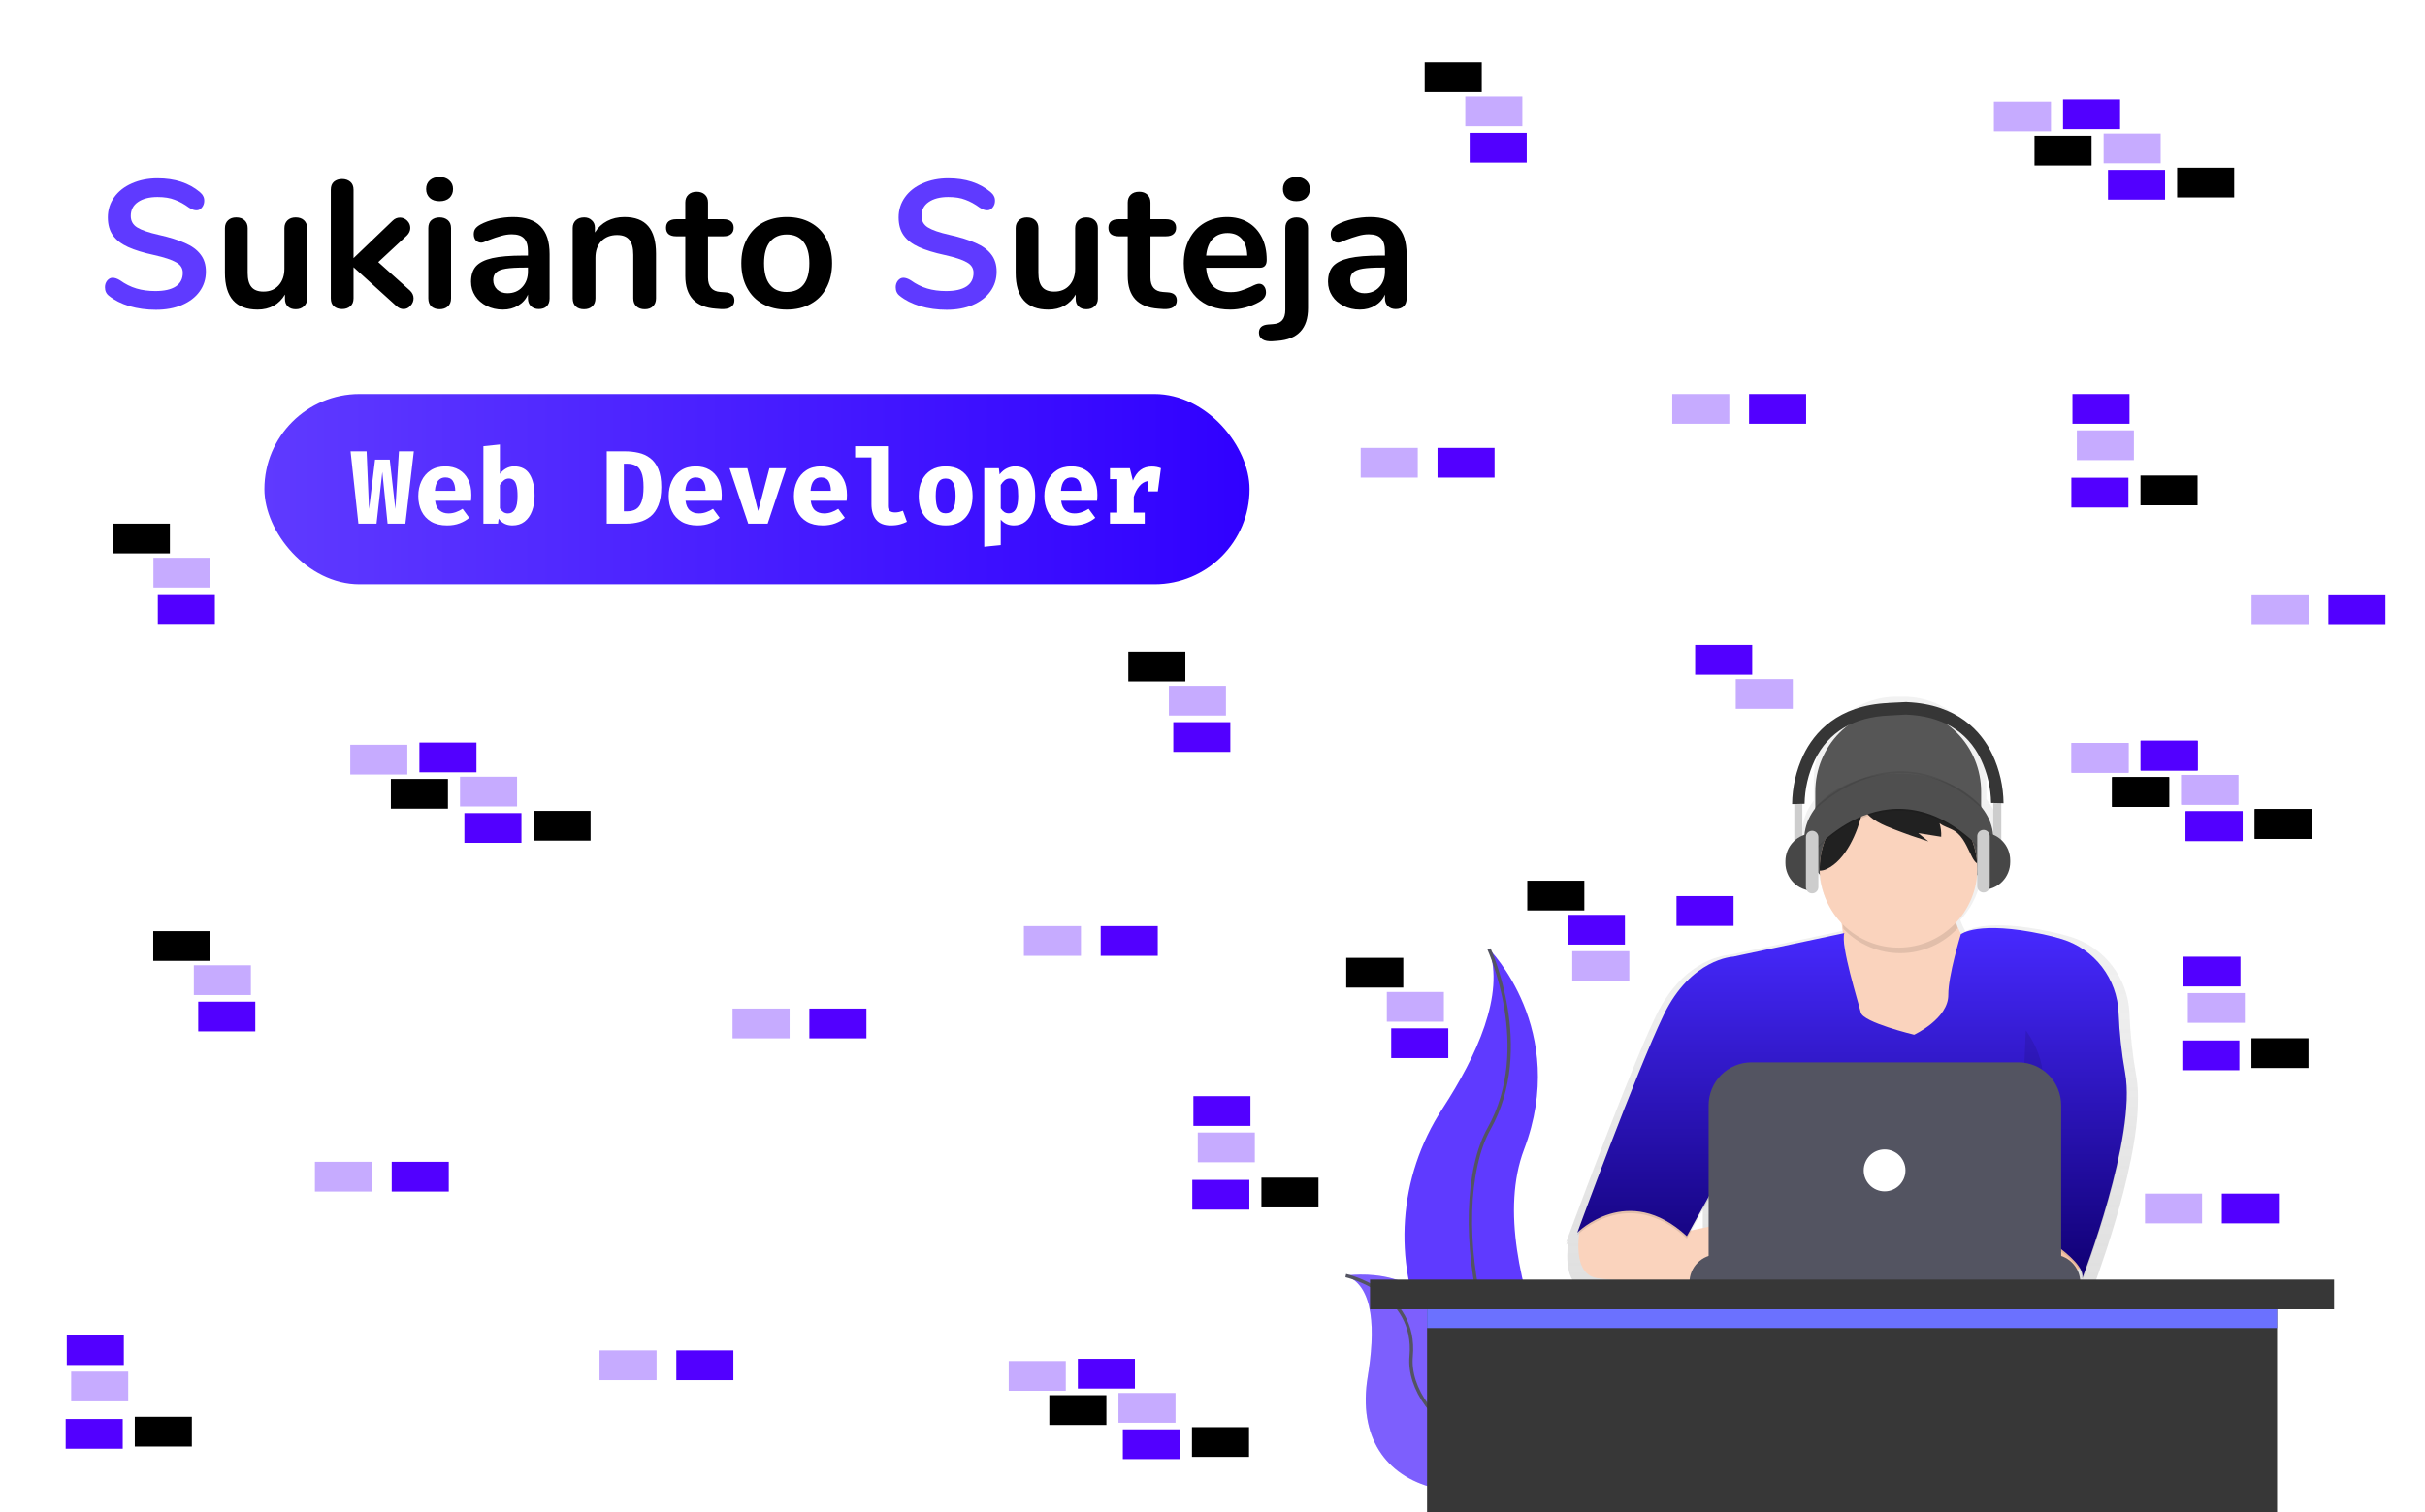 <svg width="1440" height="898" viewBox="0 0 1440 898" fill="none" xmlns="http://www.w3.org/2000/svg">
<rect width="1440" height="898" fill="#FFFFFF"/>
<path d="M92.56 183.972C87.016 183.972 81.76 183.252 76.792 181.812C71.896 180.3 67.9 178.284 64.804 175.764C63.148 174.54 62.32 172.812 62.32 170.58C62.32 169.068 62.752 167.772 63.616 166.692C64.552 165.54 65.632 164.964 66.856 164.964C68.152 164.964 69.628 165.468 71.284 166.476C74.38 168.708 77.62 170.328 81.004 171.336C84.388 172.344 88.132 172.848 92.236 172.848C97.492 172.848 101.524 171.948 104.332 170.148C107.14 168.276 108.544 165.576 108.544 162.048C108.544 159.312 107.212 157.224 104.548 155.784C101.956 154.272 97.6 152.832 91.48 151.464C85.144 150.096 79.996 148.512 76.036 146.712C72.076 144.912 69.088 142.608 67.072 139.8C65.056 136.992 64.048 133.428 64.048 129.108C64.048 124.644 65.308 120.648 67.828 117.12C70.348 113.592 73.84 110.856 78.304 108.912C82.84 106.896 87.916 105.888 93.532 105.888C103.828 105.888 112.216 108.624 118.696 114.096C119.632 114.888 120.28 115.68 120.64 116.472C121.072 117.192 121.288 118.128 121.288 119.28C121.288 120.792 120.82 122.124 119.884 123.276C119.02 124.356 117.976 124.896 116.752 124.896C116.032 124.896 115.348 124.788 114.7 124.572C114.124 124.356 113.332 123.96 112.324 123.384C109.372 121.224 106.492 119.64 103.684 118.632C100.948 117.552 97.564 117.012 93.532 117.012C88.636 117.012 84.748 118.02 81.868 120.036C79.06 121.98 77.656 124.716 77.656 128.244C77.656 131.196 78.916 133.464 81.436 135.048C83.956 136.632 88.24 138.108 94.288 139.476C100.696 140.916 105.88 142.536 109.84 144.336C113.872 146.064 116.932 148.296 119.02 151.032C121.18 153.768 122.26 157.188 122.26 161.292C122.26 165.756 121 169.716 118.48 173.172C116.032 176.556 112.54 179.22 108.004 181.164C103.54 183.036 98.392 183.972 92.56 183.972ZM562.107 183.972C556.563 183.972 551.307 183.252 546.339 181.812C541.443 180.3 537.447 178.284 534.351 175.764C532.695 174.54 531.867 172.812 531.867 170.58C531.867 169.068 532.299 167.772 533.163 166.692C534.099 165.54 535.179 164.964 536.403 164.964C537.699 164.964 539.175 165.468 540.831 166.476C543.927 168.708 547.167 170.328 550.551 171.336C553.935 172.344 557.679 172.848 561.783 172.848C567.039 172.848 571.071 171.948 573.879 170.148C576.687 168.276 578.091 165.576 578.091 162.048C578.091 159.312 576.759 157.224 574.095 155.784C571.503 154.272 567.147 152.832 561.027 151.464C554.691 150.096 549.543 148.512 545.583 146.712C541.623 144.912 538.635 142.608 536.619 139.8C534.603 136.992 533.595 133.428 533.595 129.108C533.595 124.644 534.855 120.648 537.375 117.12C539.895 113.592 543.387 110.856 547.851 108.912C552.387 106.896 557.463 105.888 563.079 105.888C573.375 105.888 581.763 108.624 588.243 114.096C589.179 114.888 589.827 115.68 590.187 116.472C590.619 117.192 590.835 118.128 590.835 119.28C590.835 120.792 590.367 122.124 589.431 123.276C588.567 124.356 587.523 124.896 586.299 124.896C585.579 124.896 584.895 124.788 584.247 124.572C583.671 124.356 582.879 123.96 581.871 123.384C578.919 121.224 576.039 119.64 573.231 118.632C570.495 117.552 567.111 117.012 563.079 117.012C558.183 117.012 554.295 118.02 551.415 120.036C548.607 121.98 547.203 124.716 547.203 128.244C547.203 131.196 548.463 133.464 550.983 135.048C553.503 136.632 557.787 138.108 563.835 139.476C570.243 140.916 575.427 142.536 579.387 144.336C583.419 146.064 586.479 148.296 588.567 151.032C590.727 153.768 591.807 157.188 591.807 161.292C591.807 165.756 590.547 169.716 588.027 173.172C585.579 176.556 582.087 179.22 577.551 181.164C573.087 183.036 567.939 183.972 562.107 183.972Z" fill="#5F3AFF"/>
<path d="M175.579 129.108C177.667 129.108 179.323 129.684 180.547 130.836C181.771 131.988 182.383 133.536 182.383 135.48V177.384C182.383 179.256 181.735 180.768 180.439 181.92C179.215 183.072 177.595 183.648 175.579 183.648C173.635 183.648 172.087 183.108 170.935 182.028C169.783 180.948 169.207 179.472 169.207 177.6V174.9C167.551 177.78 165.319 180.012 162.511 181.596C159.703 183.108 156.535 183.864 153.007 183.864C140.047 183.864 133.567 176.592 133.567 162.048V135.48C133.567 133.536 134.179 131.988 135.403 130.836C136.627 129.684 138.247 129.108 140.263 129.108C142.351 129.108 144.007 129.684 145.231 130.836C146.455 131.988 147.067 133.536 147.067 135.48V162.156C147.067 165.9 147.823 168.672 149.335 170.472C150.847 172.272 153.223 173.172 156.463 173.172C160.207 173.172 163.195 171.948 165.427 169.5C167.731 166.98 168.883 163.668 168.883 159.564V135.48C168.883 133.536 169.495 131.988 170.719 130.836C171.943 129.684 173.563 129.108 175.579 129.108ZM243.414 172.524C244.854 173.892 245.574 175.44 245.574 177.168C245.574 178.824 244.962 180.3 243.738 181.596C242.586 182.892 241.218 183.54 239.634 183.54C238.05 183.54 236.574 182.892 235.206 181.596L209.934 158.7V177.168C209.934 179.256 209.286 180.84 207.99 181.92C206.694 183 205.074 183.54 203.13 183.54C201.186 183.54 199.566 183 198.27 181.92C197.046 180.84 196.434 179.256 196.434 177.168V112.692C196.434 110.604 197.046 109.02 198.27 107.94C199.566 106.86 201.186 106.32 203.13 106.32C205.074 106.32 206.694 106.86 207.99 107.94C209.286 109.02 209.934 110.604 209.934 112.692V153.3L233.046 131.16C234.342 129.864 235.818 129.216 237.474 129.216C239.13 129.216 240.57 129.828 241.794 131.052C243.018 132.276 243.63 133.716 243.63 135.372C243.63 137.028 242.946 138.54 241.578 139.908L224.622 155.676L243.414 172.524ZM261.032 183.648C259.088 183.648 257.468 183.108 256.172 182.028C254.948 180.876 254.336 179.256 254.336 177.168V135.48C254.336 133.392 254.948 131.808 256.172 130.728C257.468 129.648 259.088 129.108 261.032 129.108C262.976 129.108 264.596 129.648 265.892 130.728C267.188 131.808 267.836 133.392 267.836 135.48V177.168C267.836 179.256 267.188 180.876 265.892 182.028C264.596 183.108 262.976 183.648 261.032 183.648ZM261.032 119.496C258.584 119.496 256.64 118.848 255.2 117.552C253.76 116.184 253.04 114.42 253.04 112.26C253.04 110.1 253.76 108.372 255.2 107.076C256.64 105.78 258.584 105.132 261.032 105.132C263.408 105.132 265.316 105.78 266.756 107.076C268.268 108.372 269.024 110.1 269.024 112.26C269.024 114.42 268.304 116.184 266.864 117.552C265.424 118.848 263.48 119.496 261.032 119.496ZM304.654 128.892C311.998 128.892 317.434 130.728 320.962 134.4C324.562 138 326.362 143.508 326.362 150.924V177.276C326.362 179.22 325.786 180.768 324.634 181.92C323.482 183 321.898 183.54 319.882 183.54C318.01 183.54 316.462 182.964 315.238 181.812C314.086 180.66 313.51 179.148 313.51 177.276V174.9C312.286 177.708 310.342 179.904 307.678 181.488C305.086 183.072 302.062 183.864 298.606 183.864C295.078 183.864 291.874 183.144 288.994 181.704C286.114 180.264 283.846 178.284 282.19 175.764C280.534 173.244 279.706 170.436 279.706 167.34C279.706 163.452 280.678 160.392 282.622 158.16C284.638 155.928 287.878 154.308 292.342 153.3C296.806 152.292 302.962 151.788 310.81 151.788H313.51V149.304C313.51 145.776 312.754 143.22 311.242 141.636C309.73 139.98 307.282 139.152 303.898 139.152C301.81 139.152 299.686 139.476 297.526 140.124C295.366 140.7 292.81 141.564 289.858 142.716C287.986 143.652 286.618 144.12 285.754 144.12C284.458 144.12 283.378 143.652 282.514 142.716C281.722 141.78 281.326 140.556 281.326 139.044C281.326 137.82 281.614 136.776 282.19 135.912C282.838 134.976 283.882 134.112 285.322 133.32C287.842 131.952 290.83 130.872 294.286 130.08C297.814 129.288 301.27 128.892 304.654 128.892ZM301.306 174.144C304.906 174.144 307.822 172.956 310.054 170.58C312.358 168.132 313.51 165 313.51 161.184V158.916H311.566C306.742 158.916 302.998 159.132 300.334 159.564C297.67 159.996 295.762 160.752 294.61 161.832C293.458 162.912 292.882 164.388 292.882 166.26C292.882 168.564 293.674 170.472 295.258 171.984C296.914 173.424 298.93 174.144 301.306 174.144ZM370.755 128.892C377.091 128.892 381.807 130.692 384.903 134.292C387.999 137.892 389.547 143.328 389.547 150.6V177.168C389.547 179.184 388.935 180.768 387.711 181.92C386.559 183.072 384.939 183.648 382.851 183.648C380.763 183.648 379.107 183.072 377.883 181.92C376.659 180.768 376.047 179.184 376.047 177.168V151.356C376.047 147.252 375.255 144.264 373.671 142.392C372.159 140.52 369.747 139.584 366.435 139.584C362.547 139.584 359.415 140.808 357.039 143.256C354.735 145.704 353.583 148.98 353.583 153.084V177.168C353.583 179.184 352.971 180.768 351.747 181.92C350.523 183.072 348.867 183.648 346.779 183.648C344.691 183.648 343.035 183.072 341.811 181.92C340.659 180.768 340.083 179.184 340.083 177.168V135.372C340.083 133.5 340.695 131.988 341.919 130.836C343.143 129.684 344.799 129.108 346.887 129.108C348.759 129.108 350.271 129.684 351.423 130.836C352.647 131.916 353.259 133.356 353.259 135.156V138.072C355.059 135.12 357.471 132.852 360.495 131.268C363.519 129.684 366.939 128.892 370.755 128.892ZM430.69 173.604C434.29 173.82 436.09 175.44 436.09 178.464C436.09 180.192 435.37 181.524 433.93 182.46C432.562 183.324 430.582 183.684 427.99 183.54L425.074 183.324C412.978 182.46 406.93 175.98 406.93 163.884V140.34H401.53C399.586 140.34 398.074 139.908 396.994 139.044C395.986 138.18 395.482 136.92 395.482 135.264C395.482 133.608 395.986 132.348 396.994 131.484C398.074 130.62 399.586 130.188 401.53 130.188H406.93V120.252C406.93 118.308 407.542 116.76 408.766 115.608C409.99 114.456 411.646 113.88 413.734 113.88C415.75 113.88 417.37 114.456 418.594 115.608C419.818 116.76 420.43 118.308 420.43 120.252V130.188H429.61C431.554 130.188 433.03 130.62 434.038 131.484C435.118 132.348 435.658 133.608 435.658 135.264C435.658 136.92 435.118 138.18 434.038 139.044C433.03 139.908 431.554 140.34 429.61 140.34H420.43V164.856C420.43 170.184 422.878 173.028 427.774 173.388L430.69 173.604ZM467.209 183.864C461.809 183.864 457.057 182.748 452.953 180.516C448.921 178.284 445.789 175.08 443.557 170.904C441.325 166.728 440.209 161.868 440.209 156.324C440.209 150.78 441.325 145.956 443.557 141.852C445.789 137.676 448.921 134.472 452.953 132.24C457.057 130.008 461.809 128.892 467.209 128.892C472.609 128.892 477.325 130.008 481.357 132.24C485.461 134.472 488.593 137.676 490.753 141.852C492.985 145.956 494.101 150.78 494.101 156.324C494.101 161.868 492.985 166.728 490.753 170.904C488.593 175.08 485.461 178.284 481.357 180.516C477.325 182.748 472.609 183.864 467.209 183.864ZM467.101 173.388C471.493 173.388 474.841 171.948 477.145 169.068C479.449 166.188 480.601 161.94 480.601 156.324C480.601 150.78 479.449 146.568 477.145 143.688C474.841 140.736 471.529 139.26 467.209 139.26C462.889 139.26 459.541 140.736 457.165 143.688C454.861 146.568 453.709 150.78 453.709 156.324C453.709 161.94 454.861 166.188 457.165 169.068C459.469 171.948 462.781 173.388 467.101 173.388ZM645.126 129.108C647.214 129.108 648.87 129.684 650.094 130.836C651.318 131.988 651.93 133.536 651.93 135.48V177.384C651.93 179.256 651.282 180.768 649.986 181.92C648.762 183.072 647.142 183.648 645.126 183.648C643.182 183.648 641.634 183.108 640.482 182.028C639.33 180.948 638.754 179.472 638.754 177.6V174.9C637.098 177.78 634.866 180.012 632.058 181.596C629.25 183.108 626.082 183.864 622.554 183.864C609.594 183.864 603.114 176.592 603.114 162.048V135.48C603.114 133.536 603.726 131.988 604.95 130.836C606.174 129.684 607.794 129.108 609.81 129.108C611.898 129.108 613.554 129.684 614.778 130.836C616.002 131.988 616.614 133.536 616.614 135.48V162.156C616.614 165.9 617.37 168.672 618.882 170.472C620.394 172.272 622.77 173.172 626.01 173.172C629.754 173.172 632.742 171.948 634.974 169.5C637.278 166.98 638.43 163.668 638.43 159.564V135.48C638.43 133.536 639.042 131.988 640.266 130.836C641.49 129.684 643.11 129.108 645.126 129.108ZM693.413 173.604C697.013 173.82 698.813 175.44 698.813 178.464C698.813 180.192 698.093 181.524 696.653 182.46C695.285 183.324 693.305 183.684 690.713 183.54L687.797 183.324C675.701 182.46 669.653 175.98 669.653 163.884V140.34H664.253C662.309 140.34 660.797 139.908 659.717 139.044C658.709 138.18 658.205 136.92 658.205 135.264C658.205 133.608 658.709 132.348 659.717 131.484C660.797 130.62 662.309 130.188 664.253 130.188H669.653V120.252C669.653 118.308 670.265 116.76 671.489 115.608C672.713 114.456 674.369 113.88 676.457 113.88C678.473 113.88 680.093 114.456 681.317 115.608C682.541 116.76 683.153 118.308 683.153 120.252V130.188H692.333C694.277 130.188 695.753 130.62 696.761 131.484C697.841 132.348 698.381 133.608 698.381 135.264C698.381 136.92 697.841 138.18 696.761 139.044C695.753 139.908 694.277 140.34 692.333 140.34H683.153V164.856C683.153 170.184 685.601 173.028 690.497 173.388L693.413 173.604ZM747.644 168.528C748.868 168.528 749.84 168.996 750.56 169.932C751.352 170.868 751.748 172.128 751.748 173.712C751.748 175.944 750.416 177.816 747.752 179.328C745.304 180.696 742.532 181.812 739.436 182.676C736.34 183.468 733.388 183.864 730.58 183.864C722.084 183.864 715.352 181.416 710.384 176.52C705.416 171.624 702.932 164.928 702.932 156.432C702.932 151.032 704.012 146.244 706.172 142.068C708.332 137.892 711.356 134.652 715.244 132.348C719.204 130.044 723.668 128.892 728.636 128.892C733.388 128.892 737.528 129.936 741.056 132.024C744.584 134.112 747.32 137.064 749.264 140.88C751.208 144.696 752.18 149.196 752.18 154.38C752.18 157.476 750.812 159.024 748.076 159.024H716.216C716.648 163.992 718.052 167.664 720.428 170.04C722.804 172.344 726.26 173.496 730.796 173.496C733.1 173.496 735.116 173.208 736.844 172.632C738.644 172.056 740.66 171.264 742.892 170.256C745.052 169.104 746.636 168.528 747.644 168.528ZM728.96 138.396C725.288 138.396 722.336 139.548 720.104 141.852C717.944 144.156 716.648 147.468 716.216 151.788H740.624C740.48 147.396 739.4 144.084 737.384 141.852C735.368 139.548 732.56 138.396 728.96 138.396ZM755.663 202.656C753.071 202.8 751.091 202.44 749.723 201.576C748.283 200.712 747.563 199.38 747.563 197.58C747.563 194.628 749.363 193.008 752.963 192.72L755.879 192.504C758.327 192.36 760.163 191.604 761.387 190.236C762.611 188.868 763.223 186.78 763.223 183.972V135.48C763.223 133.392 763.835 131.808 765.059 130.728C766.355 129.648 767.975 129.108 769.919 129.108C771.863 129.108 773.483 129.648 774.779 130.728C776.075 131.808 776.723 133.392 776.723 135.48V183C776.723 195.096 770.675 201.576 758.579 202.44L755.663 202.656ZM769.811 119.496C767.363 119.496 765.419 118.848 763.979 117.552C762.539 116.184 761.819 114.42 761.819 112.26C761.819 110.1 762.539 108.372 763.979 107.076C765.419 105.78 767.363 105.132 769.811 105.132C772.187 105.132 774.095 105.78 775.535 107.076C777.047 108.372 777.803 110.1 777.803 112.26C777.803 114.42 777.083 116.184 775.643 117.552C774.203 118.848 772.259 119.496 769.811 119.496ZM813.541 128.892C820.885 128.892 826.321 130.728 829.849 134.4C833.449 138 835.249 143.508 835.249 150.924V177.276C835.249 179.22 834.673 180.768 833.521 181.92C832.369 183 830.785 183.54 828.769 183.54C826.897 183.54 825.349 182.964 824.125 181.812C822.973 180.66 822.397 179.148 822.397 177.276V174.9C821.173 177.708 819.229 179.904 816.565 181.488C813.973 183.072 810.949 183.864 807.493 183.864C803.965 183.864 800.761 183.144 797.881 181.704C795.001 180.264 792.733 178.284 791.077 175.764C789.421 173.244 788.593 170.436 788.593 167.34C788.593 163.452 789.565 160.392 791.509 158.16C793.525 155.928 796.765 154.308 801.229 153.3C805.693 152.292 811.849 151.788 819.697 151.788H822.397V149.304C822.397 145.776 821.641 143.22 820.129 141.636C818.617 139.98 816.169 139.152 812.785 139.152C810.697 139.152 808.573 139.476 806.413 140.124C804.253 140.7 801.697 141.564 798.745 142.716C796.873 143.652 795.505 144.12 794.641 144.12C793.345 144.12 792.265 143.652 791.401 142.716C790.609 141.78 790.213 140.556 790.213 139.044C790.213 137.82 790.501 136.776 791.077 135.912C791.725 134.976 792.769 134.112 794.209 133.32C796.729 131.952 799.717 130.872 803.173 130.08C806.701 129.288 810.157 128.892 813.541 128.892ZM810.193 174.144C813.793 174.144 816.709 172.956 818.941 170.58C821.245 168.132 822.397 165 822.397 161.184V158.916H820.453C815.629 158.916 811.885 159.132 809.221 159.564C806.557 159.996 804.649 160.752 803.497 161.832C802.345 162.912 801.769 164.388 801.769 166.26C801.769 168.564 802.561 170.472 804.145 171.984C805.801 173.424 807.817 174.144 810.193 174.144Z" fill="black"/>
<rect x="157" y="234" width="585" height="113" rx="56.5" fill="url(#paint0_linear)"/>
<path d="M245.743 268.034L240.721 311H230.15L227.019 280.279L223.578 311H212.821L208.171 268.034H217.688L219.145 302.32L222.71 272.994H231.452L234.769 302.32L236.908 268.034H245.743ZM258.367 297.391C258.698 300.078 259.576 302.01 261.002 303.188C262.428 304.345 264.185 304.924 266.272 304.924C267.781 304.924 269.238 304.676 270.643 304.18C272.049 303.684 273.402 303.023 274.704 302.196L278.641 307.528C277.091 308.851 275.211 309.936 272.999 310.783C270.809 311.63 268.308 312.054 265.497 312.054C261.736 312.054 258.584 311.31 256.042 309.822C253.5 308.313 251.589 306.247 250.307 303.622C249.026 300.997 248.385 297.98 248.385 294.57C248.385 291.325 249.005 288.38 250.245 285.735C251.485 283.069 253.294 280.951 255.67 279.38C258.068 277.789 260.992 276.993 264.443 276.993C267.585 276.993 270.302 277.665 272.596 279.008C274.911 280.351 276.699 282.284 277.959 284.805C279.241 287.326 279.881 290.354 279.881 293.888C279.881 294.446 279.861 295.045 279.819 295.686C279.799 296.327 279.757 296.895 279.695 297.391H258.367ZM264.443 283.565C262.687 283.565 261.271 284.195 260.196 285.456C259.122 286.717 258.471 288.732 258.243 291.501H270.333C270.313 289.104 269.848 287.182 268.938 285.735C268.029 284.288 266.531 283.565 264.443 283.565ZM296.845 281.457C297.878 280.093 299.118 279.008 300.565 278.202C302.032 277.396 303.603 276.993 305.277 276.993C309.514 276.993 312.593 278.564 314.515 281.705C316.458 284.846 317.429 289.093 317.429 294.446C317.429 297.835 316.923 300.863 315.91 303.529C314.918 306.174 313.44 308.262 311.477 309.791C309.514 311.3 307.106 312.054 304.254 312.054C300.803 312.054 298.085 310.711 296.101 308.024L295.729 311H287.049V264.996L296.845 263.973V281.457ZM301.681 304.924C303.417 304.924 304.791 304.128 305.804 302.537C306.817 300.925 307.323 298.269 307.323 294.57C307.323 291.842 307.106 289.734 306.672 288.246C306.259 286.737 305.659 285.694 304.874 285.115C304.109 284.516 303.21 284.216 302.177 284.216C301.082 284.216 300.1 284.557 299.232 285.239C298.364 285.921 297.568 286.851 296.845 288.029V301.917C297.465 302.888 298.157 303.632 298.922 304.149C299.687 304.666 300.606 304.924 301.681 304.924ZM392.68 289.3C392.68 293.661 392.101 297.257 390.944 300.088C389.807 302.919 388.257 305.131 386.294 306.722C384.33 308.293 382.098 309.398 379.598 310.039C377.118 310.68 374.545 311 371.879 311H360.285V268.034H371.135C373.883 268.034 376.539 268.323 379.102 268.902C381.685 269.46 383.989 270.504 386.015 272.033C388.061 273.542 389.683 275.691 390.882 278.481C392.08 281.25 392.68 284.857 392.68 289.3ZM382.14 289.3C382.14 285.435 381.716 282.511 380.869 280.527C380.042 278.543 378.905 277.2 377.459 276.497C376.033 275.774 374.421 275.412 372.623 275.412H370.453V303.653H372.623C374.503 303.653 376.157 303.25 377.583 302.444C379.009 301.617 380.125 300.16 380.931 298.073C381.737 295.986 382.14 293.061 382.14 289.3ZM407.07 297.391C407.401 300.078 408.279 302.01 409.705 303.188C411.131 304.345 412.888 304.924 414.975 304.924C416.484 304.924 417.941 304.676 419.346 304.18C420.752 303.684 422.105 303.023 423.407 302.196L427.344 307.528C425.794 308.851 423.914 309.936 421.702 310.783C419.512 311.63 417.011 312.054 414.2 312.054C410.439 312.054 407.287 311.31 404.745 309.822C402.203 308.313 400.292 306.247 399.01 303.622C397.729 300.997 397.088 297.98 397.088 294.57C397.088 291.325 397.708 288.38 398.948 285.735C400.188 283.069 401.997 280.951 404.373 279.38C406.771 277.789 409.695 276.993 413.146 276.993C416.288 276.993 419.005 277.665 421.299 279.008C423.614 280.351 425.402 282.284 426.662 284.805C427.944 287.326 428.584 290.354 428.584 293.888C428.584 294.446 428.564 295.045 428.522 295.686C428.502 296.327 428.46 296.895 428.398 297.391H407.07ZM413.146 283.565C411.39 283.565 409.974 284.195 408.899 285.456C407.825 286.717 407.174 288.732 406.946 291.501H419.036C419.016 289.104 418.551 287.182 417.641 285.735C416.732 284.288 415.234 283.565 413.146 283.565ZM466.814 278.078L455.84 311H444.308L433.21 278.078H443.781L450.198 303.498L456.894 278.078H466.814ZM481.422 297.391C481.753 300.078 482.631 302.01 484.057 303.188C485.483 304.345 487.24 304.924 489.327 304.924C490.836 304.924 492.293 304.676 493.698 304.18C495.103 303.684 496.457 303.023 497.759 302.196L501.696 307.528C500.146 308.851 498.265 309.936 496.054 310.783C493.863 311.63 491.363 312.054 488.552 312.054C484.791 312.054 481.639 311.31 479.097 309.822C476.555 308.313 474.643 306.247 473.362 303.622C472.081 300.997 471.44 297.98 471.44 294.57C471.44 291.325 472.06 288.38 473.3 285.735C474.54 283.069 476.348 280.951 478.725 279.38C481.122 277.789 484.047 276.993 487.498 276.993C490.639 276.993 493.357 277.665 495.651 279.008C497.966 280.351 499.753 282.284 501.014 284.805C502.295 287.326 502.936 290.354 502.936 293.888C502.936 294.446 502.915 295.045 502.874 295.686C502.853 296.327 502.812 296.895 502.75 297.391H481.422ZM487.498 283.565C485.741 283.565 484.326 284.195 483.251 285.456C482.176 286.717 481.525 288.732 481.298 291.501H493.388C493.367 289.104 492.902 287.182 491.993 285.735C491.084 284.288 489.585 283.565 487.498 283.565ZM527.278 264.996V300.646C527.278 301.969 527.65 302.919 528.394 303.498C529.158 304.056 530.202 304.335 531.525 304.335C532.372 304.335 533.188 304.242 533.974 304.056C534.759 303.849 535.493 303.612 536.175 303.343L538.531 309.884C537.415 310.463 536.071 310.969 534.501 311.403C532.93 311.837 531.101 312.054 529.014 312.054C525.046 312.054 522.132 310.917 520.272 308.644C518.412 306.35 517.482 303.281 517.482 299.437V271.692H507.779V264.996H527.278ZM561.539 276.993C564.929 276.993 567.812 277.716 570.188 279.163C572.565 280.61 574.384 282.645 575.644 285.27C576.905 287.874 577.535 290.933 577.535 294.446C577.535 299.943 576.13 304.252 573.319 307.373C570.509 310.494 566.582 312.054 561.539 312.054C556.497 312.054 552.57 310.514 549.759 307.435C546.949 304.356 545.543 300.047 545.543 294.508C545.543 291.015 546.174 287.957 547.434 285.332C548.716 282.707 550.545 280.661 552.921 279.194C555.319 277.727 558.191 276.993 561.539 276.993ZM561.539 284.216C559.535 284.216 558.047 285.043 557.075 286.696C556.125 288.329 555.649 290.933 555.649 294.508C555.649 298.145 556.125 300.78 557.075 302.413C558.047 304.046 559.535 304.862 561.539 304.862C563.544 304.862 565.022 304.046 565.972 302.413C566.944 300.78 567.429 298.125 567.429 294.446C567.429 290.891 566.944 288.298 565.972 286.665C565.022 285.032 563.544 284.216 561.539 284.216ZM602.683 276.993C606.982 276.993 610.061 278.564 611.921 281.705C613.781 284.846 614.711 289.093 614.711 294.446C614.711 297.835 614.215 300.863 613.223 303.529C612.231 306.174 610.795 308.262 608.914 309.791C607.034 311.3 604.75 312.054 602.063 312.054C598.86 312.054 596.256 310.907 594.251 308.613V323.71L584.455 324.733V278.078H593.135L593.569 281.767C594.913 280.052 596.38 278.832 597.971 278.109C599.563 277.365 601.133 276.993 602.683 276.993ZM599.645 284.216C598.509 284.216 597.506 284.557 596.638 285.239C595.77 285.921 594.975 286.851 594.251 288.029V301.917C594.933 302.93 595.646 303.674 596.39 304.149C597.155 304.624 598.054 304.862 599.087 304.862C600.823 304.862 602.177 304.077 603.148 302.506C604.12 300.915 604.605 298.269 604.605 294.57C604.605 291.842 604.409 289.734 604.016 288.246C603.624 286.737 603.055 285.694 602.311 285.115C601.567 284.516 600.679 284.216 599.645 284.216ZM630.125 297.391C630.456 300.078 631.334 302.01 632.76 303.188C634.186 304.345 635.943 304.924 638.03 304.924C639.539 304.924 640.996 304.676 642.401 304.18C643.806 303.684 645.16 303.023 646.462 302.196L650.399 307.528C648.849 308.851 646.968 309.936 644.757 310.783C642.566 311.63 640.066 312.054 637.255 312.054C633.494 312.054 630.342 311.31 627.8 309.822C625.258 308.313 623.346 306.247 622.065 303.622C620.784 300.997 620.143 297.98 620.143 294.57C620.143 291.325 620.763 288.38 622.003 285.735C623.243 283.069 625.051 280.951 627.428 279.38C629.825 277.789 632.75 276.993 636.201 276.993C639.342 276.993 642.06 277.665 644.354 279.008C646.669 280.351 648.456 282.284 649.717 284.805C650.998 287.326 651.639 290.354 651.639 293.888C651.639 294.446 651.618 295.045 651.577 295.686C651.556 296.327 651.515 296.895 651.453 297.391H630.125ZM636.201 283.565C634.444 283.565 633.029 284.195 631.954 285.456C630.879 286.717 630.228 288.732 630.001 291.501H642.091C642.07 289.104 641.605 287.182 640.696 285.735C639.787 284.288 638.288 283.565 636.201 283.565ZM659.117 311V304.428H663.457V284.588H659.117V278.078H670.928L672.726 285.487C673.904 282.656 675.402 280.548 677.221 279.163C679.06 277.778 681.302 277.086 683.948 277.086C685.064 277.086 686.056 277.179 686.924 277.365C687.792 277.53 688.608 277.768 689.373 278.078L687.544 291.842H681.406V285.766C679.546 286.097 677.913 287.109 676.508 288.804C675.102 290.478 674.017 292.545 673.253 295.004V304.428H679.763V311H659.117Z" fill="white"/>
<g clip-path="url(#clip0)">
<path d="M1330.42 568.191H1296.54V585.859H1330.42V568.191Z" fill="#5200FF"/>
<path d="M1333.02 589.785H1299.14V607.454H1333.02V589.785Z" fill="#C6ABFF"/>
<path d="M1305.01 439.931H1271.13V457.6H1305.01V439.931Z" fill="#5200FF"/>
<path d="M1329.11 460.217H1295.23V477.886H1329.11V460.217Z" fill="#C6ABFF"/>
<path d="M1263.96 441.24H1230.08V458.909H1263.96V441.24Z" fill="#C6ABFF"/>
<path d="M1372.77 480.503H1338.89V498.172H1372.77V480.503Z" fill="black"/>
<path d="M1331.72 481.812H1297.84V499.48H1331.72V481.812Z" fill="#5200FF"/>
<path d="M1288.07 461.526H1254.19V479.194H1288.07V461.526Z" fill="black"/>
<path d="M1305.01 439.931H1271.13V457.6H1305.01V439.931Z" fill="#5200FF"/>
<path d="M1329.11 460.217H1295.23V477.886H1329.11V460.217Z" fill="#C6ABFF"/>
<path d="M1263.96 441.24H1230.08V458.909H1263.96V441.24Z" fill="#C6ABFF"/>
<path d="M1372.77 480.503H1338.89V498.172H1372.77V480.503Z" fill="black"/>
<path d="M1331.72 481.812H1297.84V499.48H1331.72V481.812Z" fill="#5200FF"/>
<path d="M1288.07 461.526H1254.19V479.194H1288.07V461.526Z" fill="black"/>
<path d="M1370.81 616.615H1336.93V634.283H1370.81V616.615Z" fill="black"/>
<path d="M1329.77 617.924H1295.89V635.592H1329.77V617.924Z" fill="#5200FF"/>
<path d="M884.189 563.61C884.189 563.61 931.94 611.57 904.986 682.708C878.032 753.846 951.187 872.243 951.187 872.243C951.187 872.243 950.405 872.126 948.952 871.87C850.882 854.483 802.153 741.831 856.713 658.168C876.963 627.026 893.604 590.531 884.189 563.61Z" fill="#5F3AFF"/>
<path d="M884.189 563.61C884.189 563.61 911.143 622.4 884.189 670.353C857.235 718.306 879.57 852.926 951.194 872.243" stroke="#535461" stroke-width="2" stroke-miterlimit="10"/>
<path d="M799.137 757.582C799.137 757.582 853.625 748.866 858.59 797.912C863.555 846.958 963.371 853.757 963.371 853.757C963.371 853.757 962.72 854.202 961.501 855.007C879.088 909.321 800.31 889.617 812.187 817.472C816.598 790.648 816.233 763.707 799.137 757.582Z" fill="#5F3AFF"/>
<path opacity="0.2" d="M799.137 757.582C799.137 757.582 853.625 748.866 858.59 797.912C863.555 846.958 963.371 853.757 963.371 853.757C963.371 853.757 962.72 854.202 961.501 855.007C879.088 909.321 800.31 889.617 812.187 817.472C816.598 790.648 816.233 763.707 799.137 757.582Z" fill="#F5F5F5"/>
<path d="M799.137 757.582C799.137 757.582 841.429 766.907 837.956 805.529C834.483 844.151 900.764 890.475 963.371 853.757" stroke="#535461" stroke-width="2" stroke-miterlimit="10"/>
<path d="M833.291 568.845H799.411V586.513H833.291V568.845Z" fill="black"/>
<path d="M857.398 589.131H823.518V606.799H857.398V589.131Z" fill="#C6ABFF"/>
<path d="M1040.48 383H1006.6V400.668H1040.48V383Z" fill="#5200FF"/>
<path d="M1307.61 708.883H1273.73V726.551H1307.61V708.883Z" fill="#C6ABFF"/>
<path d="M860.004 610.726H826.124V628.394H860.004V610.726Z" fill="#5200FF"/>
<path d="M1064.59 403.286H1030.71V420.954H1064.59V403.286Z" fill="#C6ABFF"/>
<path d="M940.795 523.038H906.915V540.707H940.795V523.038Z" fill="black"/>
<path d="M964.902 543.324H931.022V560.992H964.902V543.324Z" fill="#5200FF"/>
<path d="M1029.41 532.199H995.525V549.868H1029.41V532.199Z" fill="#5200FF"/>
<path d="M967.509 564.919H933.628V582.587H967.509V564.919Z" fill="#C6ABFF"/>
<path d="M1353.22 708.883H1319.34V726.551H1353.22V708.883Z" fill="#5200FF"/>
<path d="M1268.53 638.936C1266.34 626.674 1264.99 614.274 1264.51 601.826C1264.07 591.574 1260.49 581.707 1254.26 573.579C1248.02 565.451 1239.44 559.459 1229.68 556.425C1226.12 555.325 1222.2 554.298 1217.88 553.375C1179.96 545.287 1168.44 552.348 1167.13 553.277C1166.02 551.252 1165.05 549.151 1164.24 546.989C1164.18 546.766 1164.12 546.544 1164.05 546.334C1171.56 538.296 1176.13 527.942 1177.02 516.959C1183.35 510.52 1187.05 502.746 1187.05 494.376C1187.05 487.178 1184.31 480.425 1179.52 474.581V463.208C1179.52 450.092 1174.33 437.514 1165.1 428.24C1155.86 418.966 1143.34 413.756 1130.28 413.756H1126.29C1119.82 413.756 1113.42 415.035 1107.45 417.52C1101.47 420.006 1096.05 423.648 1091.47 428.24C1086.9 432.832 1083.27 438.284 1080.8 444.283C1078.33 450.283 1077.05 456.714 1077.05 463.208V475.464C1072.71 481.099 1070.24 487.531 1070.24 494.363C1070.24 502.556 1073.79 510.173 1079.87 516.534C1080.7 527.919 1085.49 538.65 1093.39 546.858C1093.65 548.716 1093.93 550.712 1094.19 552.819L1026.37 567.209C1026.37 567.209 1000.22 568.289 983.367 603.2C969.117 632.772 940.762 708.746 932.364 731.361C930.846 735.458 929.986 737.807 929.986 737.807C929.986 737.807 930.266 737.525 930.794 737.041L929.986 739.247C929.986 739.247 930.396 738.828 931.178 738.141C929.992 747.603 929.823 763.851 942.163 765.873C952.51 767.568 979.171 768.268 999.31 768.55H1000.7C1014.05 768.726 1024.21 768.726 1024.21 768.726V768.55H1240.81V766.318C1240.81 764.295 1240.41 762.291 1239.62 760.429L1239.92 760.062C1241.08 761.6 1241.85 763.396 1242.17 765.298C1242.14 765.482 1242.11 765.666 1242.06 765.847L1242.19 765.513C1242.24 766.108 1242.2 766.706 1242.06 767.287C1242.06 767.287 1269.85 695.377 1269.55 652.436C1269.63 647.914 1269.29 643.394 1268.53 638.936V638.936ZM1095.32 562.537C1094.96 560.485 1094.73 558.413 1094.63 556.333C1094.63 556.333 1094.63 556.294 1094.63 556.274C1094.87 558.296 1095.11 560.39 1095.32 562.537ZM1011.13 716.997V734.136L1000.44 736.433L1011.13 716.997Z" fill="url(#paint1_linear)"/>
<path d="M1127.19 420.673C1140.25 420.673 1152.77 425.883 1162 435.157C1171.24 444.431 1176.42 457.009 1176.42 470.125V491.222H1077.95V470.125C1077.95 457.009 1083.14 444.431 1092.37 435.157C1101.61 425.883 1114.13 420.673 1127.19 420.673V420.673Z" fill="#565656"/>
<path d="M1127.53 536.872C1158.53 536.872 1183.66 519.53 1183.66 498.139C1183.66 476.747 1158.53 459.406 1127.53 459.406C1096.54 459.406 1071.41 476.747 1071.41 498.139C1071.41 519.53 1096.54 536.872 1127.53 536.872Z" fill="#4F4F4F"/>
<path d="M1091.56 535.661C1091.56 535.661 1103.28 597.219 1091.56 613.821C1079.83 630.422 1127.39 636.992 1127.39 636.992L1176.62 619.01L1183.51 574.741C1183.51 574.741 1153.54 557.792 1159.75 523.555L1091.56 535.661Z" fill="#FAD3BD"/>
<path d="M1236.86 743.166C1236.86 743.166 1239.96 756.653 1223.09 759.074C1213.12 760.546 1202.99 760.425 1193.07 758.714L1189.35 724.837H1228.6L1236.86 743.166Z" fill="#F7C4A7"/>
<path d="M938.886 725.904C938.886 725.904 931.432 756.326 948.307 759.074C965.182 761.823 1027.14 761.842 1027.14 761.842V725.851L999.088 731.872L972.753 706.508L938.886 725.904Z" fill="#FAD3BD"/>
<path opacity="0.1" d="M1095.18 555.548L1029.24 569.552C1029.24 569.552 1004.1 570.592 987.914 604.136C971.73 637.68 936.605 733.481 936.605 733.481C936.605 733.481 966.576 703.046 1001.69 735.556L1025.1 693.021L1019.94 760.462H1201.38V728.639C1201.38 728.639 1239.25 749.043 1236.5 760.455C1236.5 760.455 1268.92 676.576 1261.91 638.458C1259.81 626.674 1258.51 614.758 1258.04 602.794V602.794C1257.63 592.941 1254.19 583.458 1248.2 575.647C1242.2 567.835 1233.95 562.079 1224.57 559.167C1221.15 558.113 1217.4 557.125 1213.23 556.241C1174.32 547.944 1164.36 556.241 1164.36 556.241C1164.36 556.241 1156.83 580.872 1156.96 592.036C1157.13 606.387 1136.65 615.902 1136.65 615.902C1136.65 615.902 1106.35 608.638 1104.97 602.762C1103.6 596.885 1092.75 562.465 1095.18 555.548Z" fill="black"/>
<path d="M1095.18 554.167L1029.24 568.171C1029.24 568.171 1004.1 569.212 987.915 602.755C971.73 636.299 936.599 732.114 936.599 732.114C936.599 732.114 966.57 701.678 1001.68 734.188L1025.1 691.653L1019.93 759.074H1201.38V727.258C1201.38 727.258 1239.25 747.662 1236.5 759.074C1236.5 759.074 1268.92 675.196 1261.91 637.078C1259.81 625.294 1258.51 613.377 1258.04 601.414V601.414C1257.63 591.561 1254.19 582.078 1248.2 574.266C1242.2 566.455 1233.95 560.698 1224.57 557.786C1221.15 556.732 1217.4 555.744 1213.23 554.861C1174.32 546.563 1164.37 554.861 1164.37 554.861C1164.37 554.861 1156.83 579.492 1156.96 590.656C1157.13 605.006 1136.65 614.521 1136.65 614.521C1136.65 614.521 1106.35 607.257 1104.97 601.381C1103.6 595.505 1092.75 561.084 1095.18 554.167Z" fill="url(#paint2_linear)"/>
<path opacity="0.1" d="M1162.56 551.229C1159.79 543.353 1159.17 534.875 1160.76 526.676L1092.57 538.776C1092.57 538.776 1093.56 543.952 1094.67 551.707C1099.08 556.298 1104.36 559.942 1110.22 562.416C1116.07 564.891 1122.36 566.143 1128.71 566.099C1135.06 566.054 1141.33 564.713 1147.15 562.156C1152.97 559.6 1158.21 555.882 1162.55 551.229H1162.56Z" fill="black"/>
<path d="M1174.19 515.951C1174.14 528.292 1169.26 540.117 1160.6 548.877C1151.95 557.638 1140.21 562.631 1127.93 562.78C1115.64 562.929 1103.79 558.223 1094.92 549.676C1086.06 541.129 1080.9 529.426 1080.54 517.09C1080.54 516.71 1080.54 516.331 1080.54 515.951C1080.54 507.144 1083 498.514 1087.64 491.042C1092.28 483.569 1098.92 477.556 1106.8 473.684C1108.2 472.995 1109.64 472.376 1111.12 471.826C1118.83 468.982 1127.13 468.206 1135.23 469.575V469.575C1145.6 471.349 1155.08 476.583 1162.12 484.431C1169.17 492.279 1173.38 502.284 1174.07 512.83C1174.15 513.864 1174.19 514.904 1174.19 515.951Z" fill="#FAD3BD"/>
<g opacity="0.1">
<path opacity="0.1" d="M1111.05 472.932L1111.11 472.893C1109.63 473.443 1108.19 474.062 1106.79 474.751C1098.91 478.622 1092.28 484.636 1087.64 492.108C1082.99 499.581 1080.54 508.211 1080.54 517.018C1080.54 517.398 1080.54 517.777 1080.54 518.157C1081.99 518.117 1083.43 517.772 1084.74 517.142C1096.16 511.789 1102.98 495.417 1105.69 483.998C1106.67 479.908 1107.59 475.301 1111.05 472.932Z" fill="black"/>
<path opacity="0.1" d="M1146.89 474.247C1143.18 472.537 1139.27 471.325 1135.25 470.642C1138.55 471.404 1141.49 473.262 1143.61 475.916C1144.64 477.332 1145.5 478.87 1146.17 480.497C1139.94 477.76 1133.19 476.416 1126.39 476.557C1119.58 476.698 1112.9 478.321 1106.78 481.315C1109.72 487.787 1118.84 491.314 1124.92 493.676C1131.58 496.259 1138.32 498.621 1145.12 500.763L1139.1 495.855L1152.7 498.028C1152.84 495.31 1152.52 492.587 1151.74 489.979C1154.35 492.086 1157.8 492.793 1160.63 494.559C1165.93 497.916 1168.14 504.375 1171.02 509.97C1171.79 511.449 1172.69 512.961 1174.06 513.896C1173.5 505.443 1170.69 497.298 1165.9 490.319C1161.12 483.341 1154.55 477.788 1146.89 474.247V474.247Z" fill="black"/>
</g>
<path d="M1111.05 471.865L1111.11 471.826C1109.63 472.376 1108.19 472.995 1106.79 473.685C1098.91 477.556 1092.28 483.569 1087.64 491.042C1082.99 498.514 1080.54 507.144 1080.54 515.951C1080.54 516.331 1080.54 516.71 1080.54 517.09C1081.99 517.05 1083.43 516.705 1084.74 516.076C1096.16 510.723 1102.98 494.35 1105.69 482.931C1106.67 478.867 1107.59 474.241 1111.05 471.865Z" fill="#212121"/>
<path d="M1146.89 473.187C1143.18 471.477 1139.27 470.265 1135.25 469.581C1138.55 470.344 1141.49 472.202 1143.61 474.856C1144.64 476.272 1145.5 477.81 1146.17 479.436C1139.94 476.7 1133.19 475.355 1126.39 475.497C1119.58 475.638 1112.9 477.261 1106.78 480.254C1109.72 486.726 1118.84 490.253 1124.92 492.616C1131.58 495.198 1138.32 497.561 1145.12 499.703L1139.1 494.795L1152.7 496.967C1152.84 494.249 1152.52 491.526 1151.74 488.918C1154.35 491.026 1157.8 491.732 1160.63 493.499C1165.93 496.856 1168.14 503.315 1171.02 508.91C1171.79 510.389 1172.69 511.9 1174.06 512.836C1173.5 504.383 1170.69 496.237 1165.9 489.259C1161.12 482.28 1154.55 476.728 1146.89 473.187V473.187Z" fill="#212121"/>
<path opacity="0.1" d="M1075.2 508.197C1075.2 508.197 1123.41 447.993 1179.19 508.197L1174.37 494.71C1174.37 494.71 1148.19 456.324 1129.61 464.608C1111.02 472.893 1092.76 478.789 1092.76 478.789L1075.2 508.197Z" fill="black"/>
<path d="M1075.2 507.13C1075.2 507.13 1123.41 446.927 1179.19 507.13L1174.37 493.643C1174.37 493.643 1148.19 455.257 1129.61 463.542C1111.02 471.826 1092.76 477.722 1092.76 477.722L1075.2 507.13Z" fill="#4F4F4F"/>
<path opacity="0.1" d="M1035.59 636.822C1035.59 636.822 1025.27 664.49 1039.73 689.389C1054.18 714.288 1026.99 724.667 1026.99 724.667" fill="black"/>
<path opacity="0.1" d="M1202.94 611.923C1202.94 611.923 1220.85 634.748 1209.14 655.152C1197.43 675.555 1198.12 724.667 1198.12 724.667" fill="black"/>
<path d="M1019.76 745.07H1218.78C1223.17 745.07 1227.37 746.82 1230.47 749.933C1233.57 753.046 1235.31 757.269 1235.31 761.672V761.672H1003.23C1003.23 757.27 1004.97 753.049 1008.07 749.935C1011.17 746.822 1015.37 745.072 1019.76 745.07V745.07Z" fill="#535461"/>
<path d="M1040.01 630.939H1198.54C1201.88 630.939 1205.18 631.6 1208.26 632.882C1211.35 634.165 1214.15 636.045 1216.51 638.414C1218.87 640.784 1220.74 643.598 1222.01 646.694C1223.29 649.79 1223.95 653.109 1223.95 656.46V748.872H1014.6V656.46C1014.6 649.692 1017.27 643.2 1022.04 638.414C1026.8 633.628 1033.27 630.939 1040.01 630.939V630.939Z" fill="#535461"/>
<path d="M1119.1 707.548C1125.94 707.548 1131.49 701.973 1131.49 695.095C1131.49 688.218 1125.94 682.642 1119.1 682.642C1112.25 682.642 1106.7 688.218 1106.7 695.095C1106.7 701.973 1112.25 707.548 1119.1 707.548Z" fill="white"/>
<path opacity="0.1" d="M1077.95 479.98C1077.95 479.98 1125.33 432.419 1176.43 479.109" stroke="black" stroke-miterlimit="10"/>
<path d="M1188.4 476.95H1183.64V504.035H1188.4V476.95Z" fill="#CDCDCD"/>
<path d="M1177.3 494.474C1181.65 494.474 1185.82 496.209 1188.89 499.297C1191.96 502.384 1193.69 506.572 1193.69 510.939V511.999C1193.69 516.365 1191.96 520.553 1188.89 523.641C1185.82 526.728 1181.65 528.463 1177.3 528.463V528.463V494.474Z" fill="#474747"/>
<path d="M1181.53 496.601C1181.53 494.548 1179.87 492.884 1177.83 492.884C1175.78 492.884 1174.12 494.548 1174.12 496.601V526.343C1174.12 528.395 1175.78 530.06 1177.83 530.06C1179.87 530.06 1181.53 528.395 1181.53 526.343V496.601Z" fill="#CDCDCD"/>
<path d="M1065.49 504.565H1070.25V477.48H1065.49V504.565Z" fill="#CDCDCD"/>
<path d="M1076.6 528.993C1072.25 528.993 1068.08 527.258 1065 524.171C1061.93 521.083 1060.2 516.895 1060.2 512.529V511.469C1060.2 509.307 1060.63 507.166 1061.45 505.168C1062.27 503.17 1063.48 501.355 1065 499.827C1066.53 498.298 1068.33 497.085 1070.32 496.258C1072.31 495.43 1074.44 495.004 1076.6 495.004V495.004V528.993Z" fill="#474747"/>
<path d="M1072.37 526.866C1072.37 528.919 1074.02 530.583 1076.07 530.583C1078.11 530.583 1079.77 528.919 1079.77 526.866V497.125C1079.77 495.072 1078.11 493.408 1076.07 493.408C1074.02 493.408 1072.37 495.072 1072.37 497.125V526.866Z" fill="#CDCDCD"/>
<path d="M1183.08 448C1176.64 434.546 1162.61 418.278 1132.35 416.976V416.936H1131.99L1121.27 417.447V417.499C1091.22 418.886 1077.25 435.095 1070.83 448.504C1066.55 457.593 1064.28 467.505 1064.17 477.558L1067.87 477.467L1071.57 477.382C1071.73 468.431 1073.78 459.616 1077.59 451.521C1085.74 434.69 1100.75 425.744 1122.2 424.913L1131.68 424.383C1153.13 425.208 1168.15 434.166 1176.3 450.99C1180.11 459.089 1182.17 467.909 1182.33 476.865L1186.03 476.95L1189.73 477.041C1189.62 466.993 1187.36 457.087 1183.08 448V448Z" fill="#363636"/>
<path d="M1352.15 761.888H847.396V898H1352.15V761.888Z" fill="#373737"/>
<path d="M1352.15 771.05H847.396V788.718H1352.15V771.05Z" fill="#6B71FF"/>
<path d="M1386 759.925H813.536V777.593H1386V759.925Z" fill="#373737"/>
</g>
<path d="M841.88 266H808V283.668H841.88V266Z" fill="#C6ABFF"/>
<path d="M887.488 266H853.608V283.668H887.488V266Z" fill="#5200FF"/>
<path d="M703.88 387H670V404.668H703.88V387Z" fill="black"/>
<path d="M727.987 407.286H694.107V424.954H727.987V407.286Z" fill="#C6ABFF"/>
<path d="M730.593 428.881H696.713V446.549H730.593V428.881Z" fill="#5200FF"/>
<path d="M673.928 807H640.047V824.668H673.928V807Z" fill="#5200FF"/>
<path d="M698.034 827.286H664.154V844.954H698.034V827.286Z" fill="#C6ABFF"/>
<path d="M632.88 808.309H599V825.977H632.88V808.309Z" fill="#C6ABFF"/>
<path d="M741.688 847.572H707.808V865.24H741.688V847.572Z" fill="black"/>
<path d="M700.64 848.881H666.76V866.549H700.64V848.881Z" fill="#5200FF"/>
<path d="M656.988 828.595H623.107V846.263H656.988V828.595Z" fill="black"/>
<path d="M1258.93 59H1225.05V76.668H1258.93V59Z" fill="#5200FF"/>
<path d="M1283.03 79.286H1249.15V96.954H1283.03V79.286Z" fill="#C6ABFF"/>
<path d="M1217.88 60.309H1184V77.977H1217.88V60.309Z" fill="#C6ABFF"/>
<path d="M1326.69 99.572H1292.81V117.24H1326.69V99.572Z" fill="black"/>
<path d="M1285.64 100.881H1251.76V118.549H1285.64V100.881Z" fill="#5200FF"/>
<path d="M1241.99 80.595H1208.11V98.263H1241.99V80.595Z" fill="black"/>
<path d="M282.928 441H249.047V458.668H282.928V441Z" fill="#5200FF"/>
<path d="M307.034 461.286H273.154V478.954H307.034V461.286Z" fill="#C6ABFF"/>
<path d="M241.88 442.309H208V459.977H241.88V442.309Z" fill="#C6ABFF"/>
<path d="M350.688 481.572H316.808V499.24H350.688V481.572Z" fill="black"/>
<path d="M309.64 482.881H275.76V500.549H309.64V482.881Z" fill="#5200FF"/>
<path d="M265.988 462.595H232.107V480.263H265.988V462.595Z" fill="black"/>
<path d="M73.532 793H39.652V810.668H73.532V793Z" fill="#5200FF"/>
<path d="M76.138 814.595H42.258V832.263H76.138V814.595Z" fill="#C6ABFF"/>
<path d="M113.927 841.424H80.047V859.093H113.927V841.424Z" fill="black"/>
<path d="M72.88 842.733H39V860.401H72.88V842.733Z" fill="#5200FF"/>
<path d="M742.532 651H708.652V668.668H742.532V651Z" fill="#5200FF"/>
<path d="M745.138 672.595H711.258V690.263H745.138V672.595Z" fill="#C6ABFF"/>
<path d="M782.927 699.424H749.047V717.093H782.927V699.424Z" fill="black"/>
<path d="M741.88 700.733H708V718.401H741.88V700.733Z" fill="#5200FF"/>
<path d="M1264.53 234H1230.65V251.668H1264.53V234Z" fill="#5200FF"/>
<path d="M1267.14 255.595H1233.26V273.263H1267.14V255.595Z" fill="#C6ABFF"/>
<path d="M1304.93 282.424H1271.05V300.093H1304.93V282.424Z" fill="black"/>
<path d="M1263.88 283.733H1230V301.402H1263.88V283.733Z" fill="#5200FF"/>
<path d="M879.88 37H846V54.668H879.88V37Z" fill="black"/>
<path d="M903.987 57.286H870.107V74.954H903.987V57.286Z" fill="#C6ABFF"/>
<path d="M906.593 78.881H872.713V96.549H906.593V78.881Z" fill="#5200FF"/>
<path d="M100.88 311H67V328.668H100.88V311Z" fill="black"/>
<path d="M124.987 331.286H91.107V348.954H124.987V331.286Z" fill="#C6ABFF"/>
<path d="M127.593 352.881H93.713V370.549H127.593V352.881Z" fill="#5200FF"/>
<path d="M124.88 553H91V570.668H124.88V553Z" fill="black"/>
<path d="M148.987 573.286H115.107V590.954H148.987V573.286Z" fill="#C6ABFF"/>
<path d="M151.593 594.881H117.713V612.549H151.593V594.881Z" fill="#5200FF"/>
<path d="M468.88 599H435V616.668H468.88V599Z" fill="#C6ABFF"/>
<path d="M514.488 599H480.608V616.668H514.488V599Z" fill="#5200FF"/>
<path d="M220.88 690H187V707.668H220.88V690Z" fill="#C6ABFF"/>
<path d="M266.488 690H232.608V707.668H266.488V690Z" fill="#5200FF"/>
<path d="M1026.88 234H993V251.668H1026.88V234Z" fill="#C6ABFF"/>
<path d="M1072.49 234H1038.61V251.668H1072.49V234Z" fill="#5200FF"/>
<path d="M389.88 802H356V819.668H389.88V802Z" fill="#C6ABFF"/>
<path d="M435.488 802H401.608V819.668H435.488V802Z" fill="#5200FF"/>
<path d="M641.88 550H608V567.668H641.88V550Z" fill="#C6ABFF"/>
<path d="M687.488 550H653.608V567.668H687.488V550Z" fill="#5200FF"/>
<path d="M1370.88 353H1337V370.668H1370.88V353Z" fill="#C6ABFF"/>
<path d="M1416.49 353H1382.61V370.668H1416.49V353Z" fill="#5200FF"/>
<defs>
<linearGradient id="paint0_linear" x1="157" y1="290.5" x2="742" y2="290.5" gradientUnits="userSpaceOnUse">
<stop stop-color="#5F3AFF"/>
<stop offset="1" stop-color="#3000FF"/>
</linearGradient>
<linearGradient id="paint1_linear" x1="1099.77" y1="768.759" x2="1099.77" y2="413.756" gradientUnits="userSpaceOnUse">
<stop stop-color="#808080" stop-opacity="0.25"/>
<stop offset="0.54" stop-color="#808080" stop-opacity="0.12"/>
<stop offset="1" stop-color="#808080" stop-opacity="0.1"/>
</linearGradient>
<linearGradient id="paint2_linear" x1="1099.75" y1="551.173" x2="1099.75" y2="759.074" gradientUnits="userSpaceOnUse">
<stop stop-color="#4729FF"/>
<stop offset="1" stop-color="#100073"/>
</linearGradient>
<clipPath id="clip0">
<rect width="587" height="515" fill="white" transform="translate(799 383)"/>
</clipPath>
</defs>
</svg>
